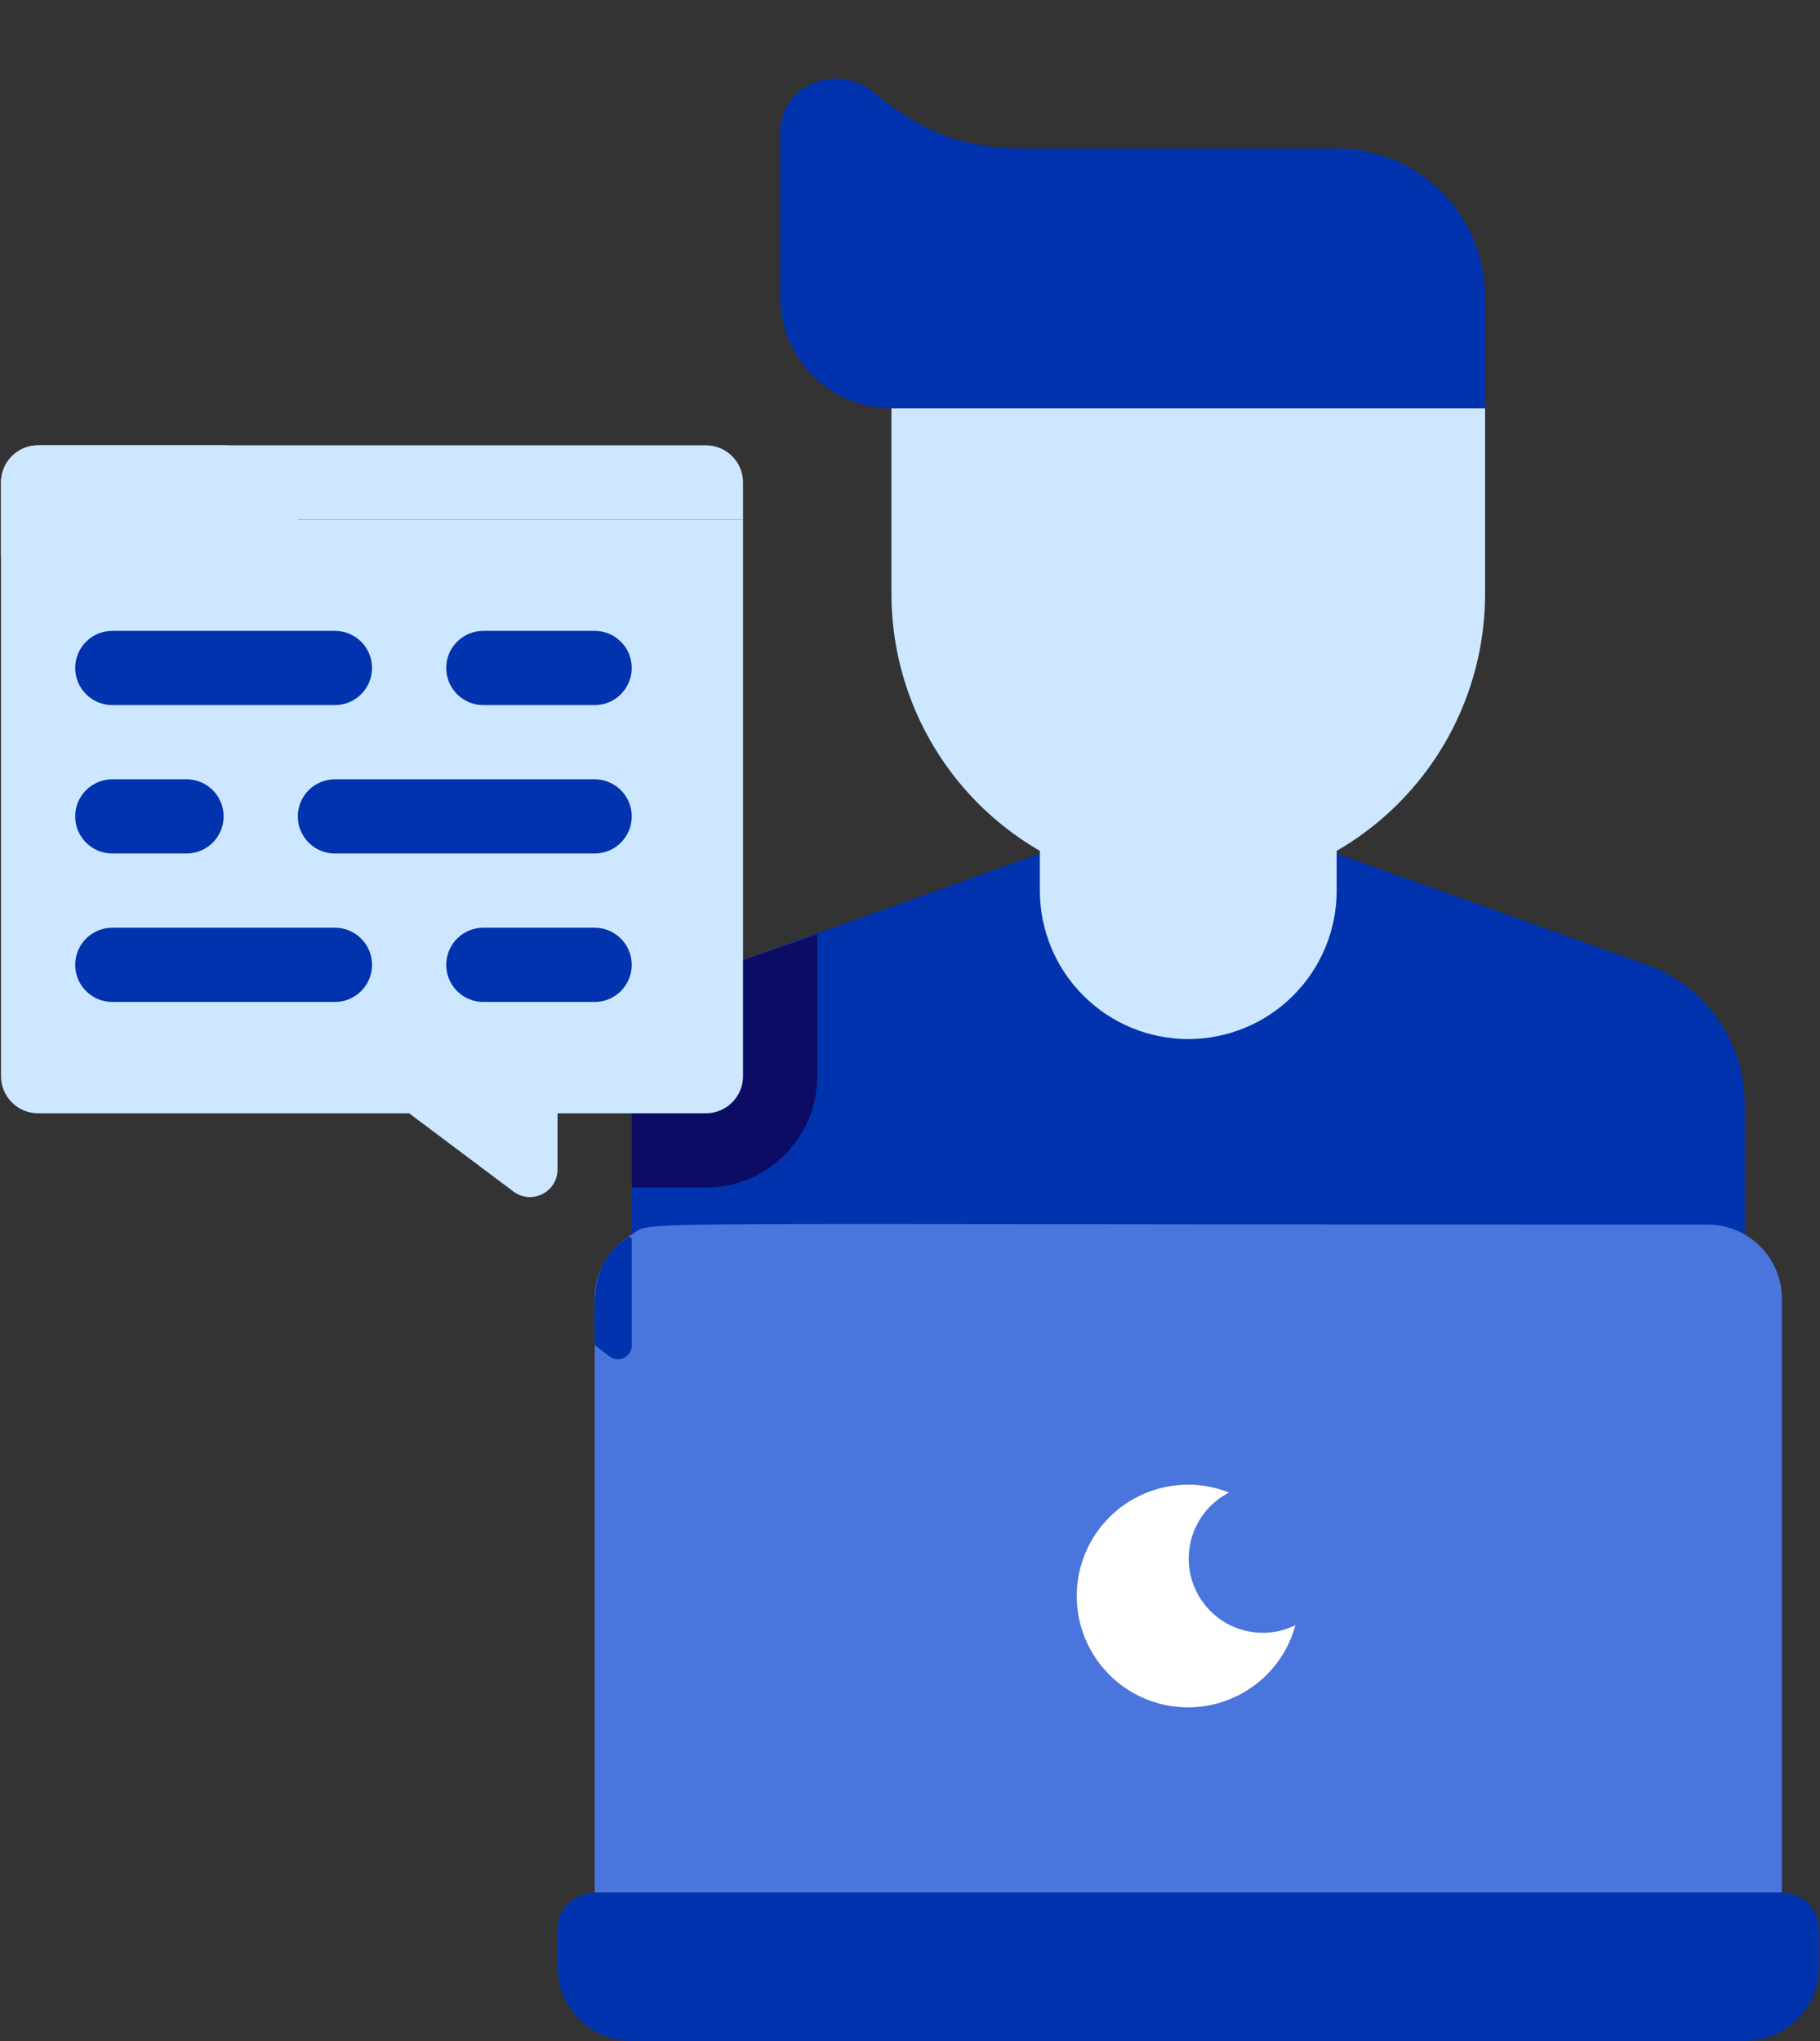 <svg width="66" height="74" viewBox="0 0 66 74" fill="none" xmlns="http://www.w3.org/2000/svg">
<rect x="0" y="0" width="66" height="74" fill="#333333" stroke="none"/>
<path d="M63.273 40.095V55.164H22.909V40.095C22.898 38.981 23.232 37.891 23.865 36.976C24.499 36.06 25.401 35.363 26.448 34.982L37.709 30.946H48.473L59.734 34.982C60.781 35.363 61.683 36.06 62.316 36.976C62.95 37.891 63.284 38.981 63.273 40.095Z" fill="#0033AD"/>
<path d="M43.091 37.673C41.664 37.673 40.295 37.106 39.285 36.096C38.276 35.087 37.709 33.718 37.709 32.291V29.6H48.473V32.291C48.473 33.718 47.906 35.087 46.896 36.096C45.887 37.106 44.518 37.673 43.091 37.673Z" fill="#CCE7FF"/>
<path d="M43.091 32.291C40.236 32.291 37.498 31.157 35.48 29.138C33.461 27.12 32.327 24.382 32.327 21.527V14.8H53.855V21.527C53.855 24.382 52.721 27.12 50.702 29.138C48.683 31.157 45.946 32.291 43.091 32.291Z" fill="#CCE7FF"/>
<path d="M64.618 47.091V68.618H21.564V47.091C21.564 46.619 21.689 46.156 21.925 45.747C22.161 45.338 22.5 44.999 22.909 44.763C23.797 44.238 20.703 44.4 61.927 44.4C62.641 44.4 63.325 44.683 63.83 45.188C64.335 45.693 64.618 46.377 64.618 47.091Z" fill="#4A75DC"/>
<path d="M21.564 68.618H64.618C64.975 68.618 65.317 68.76 65.57 69.012C65.822 69.265 65.964 69.607 65.964 69.964V71.309C65.964 72.023 65.68 72.707 65.175 73.212C64.671 73.716 63.986 74 63.273 74H22.909C22.195 74 21.511 73.716 21.006 73.212C20.502 72.707 20.218 72.023 20.218 71.309V69.964C20.218 69.607 20.36 69.265 20.612 69.012C20.864 68.76 21.207 68.618 21.564 68.618Z" fill="#0033AD"/>
<path d="M53.855 10.764V14.8H32.327C31.257 14.8 30.23 14.375 29.473 13.618C28.716 12.861 28.291 11.834 28.291 10.764V4.828C28.291 3.047 30.365 2.242 31.732 3.385C33.188 4.601 34.739 5.382 37.023 5.382H48.473C49.9 5.382 51.269 5.949 52.278 6.958C53.288 7.967 53.855 9.336 53.855 10.764Z" fill="#0033AD"/>
<path d="M46.979 58.917C46.766 59.707 46.318 60.413 45.695 60.943C45.071 61.472 44.301 61.8 43.488 61.882C42.674 61.964 41.854 61.797 41.138 61.403C40.421 61.009 39.841 60.406 39.474 59.675C39.107 58.944 38.972 58.119 39.085 57.309C39.198 56.498 39.554 55.742 40.107 55.139C40.659 54.536 41.382 54.115 42.179 53.932C42.977 53.749 43.811 53.812 44.571 54.114C44.035 54.389 43.606 54.836 43.354 55.383C43.102 55.93 43.041 56.546 43.18 57.132C43.32 57.718 43.652 58.241 44.124 58.616C44.595 58.991 45.179 59.196 45.782 59.2C46.198 59.204 46.609 59.107 46.979 58.917Z" fill="white"/>
<path d="M22.758 44.862C22.823 44.818 22.909 44.865 22.909 44.944V48.782C22.909 49.194 22.439 49.429 22.109 49.182L21.604 48.803C21.578 48.784 21.564 48.754 21.564 48.723C21.559 47.12 21.364 45.825 22.758 44.862Z" fill="#0033AD"/>
<path d="M29.636 33.879V39.018C29.636 40.089 29.211 41.115 28.454 41.872C27.697 42.629 26.671 43.055 25.6 43.055H22.909V40.095C22.898 38.981 23.232 37.891 23.865 36.976C24.499 36.06 25.401 35.363 26.448 34.982L29.636 33.879Z" fill="#0C0C64"/>
<path d="M26.945 18.836V39.018C26.945 39.375 26.804 39.717 26.551 39.97C26.299 40.222 25.957 40.364 25.6 40.364H20.218V42.4C20.218 43.224 19.277 43.694 18.618 43.2L14.836 40.364H1.382C1.025 40.364 0.683 40.222 0.43 39.97C0.178 39.717 0.036 39.375 0.036 39.018V18.836H26.945Z" fill="#CCE7FF"/>
<path d="M1.382 16.145H25.6C25.957 16.145 26.299 16.287 26.551 16.54C26.804 16.792 26.945 17.134 26.945 17.491V18.836H0.036V17.491C0.036 17.134 0.178 16.792 0.43 16.54C0.683 16.287 1.025 16.145 1.382 16.145Z" fill="#CCE7FF"/>
<path d="M1.382 16.145H8.109C8.823 16.145 9.507 16.429 10.012 16.934C10.517 17.438 10.8 18.123 10.8 18.836V20.182H0.036V17.491C0.036 17.134 0.178 16.792 0.43 16.54C0.683 16.287 1.025 16.145 1.382 16.145Z" fill="#CCE7FF"/>
<path d="M12.146 22.873H4.073C3.33 22.873 2.727 23.475 2.727 24.218C2.727 24.961 3.33 25.564 4.073 25.564H12.146C12.889 25.564 13.491 24.961 13.491 24.218C13.491 23.475 12.889 22.873 12.146 22.873Z" fill="#0033AD"/>
<path d="M21.564 28.255H12.146C11.402 28.255 10.8 28.857 10.8 29.6C10.8 30.343 11.402 30.945 12.146 30.945H21.564C22.307 30.945 22.909 30.343 22.909 29.6C22.909 28.857 22.307 28.255 21.564 28.255Z" fill="#0033AD"/>
<path d="M21.564 22.873H17.527C16.784 22.873 16.182 23.475 16.182 24.218C16.182 24.961 16.784 25.564 17.527 25.564H21.564C22.307 25.564 22.909 24.961 22.909 24.218C22.909 23.475 22.307 22.873 21.564 22.873Z" fill="#0033AD"/>
<path d="M12.146 33.636H4.073C3.33 33.636 2.727 34.239 2.727 34.982C2.727 35.725 3.33 36.327 4.073 36.327H12.146C12.889 36.327 13.491 35.725 13.491 34.982C13.491 34.239 12.889 33.636 12.146 33.636Z" fill="#0033AD"/>
<path d="M21.564 33.636H17.527C16.784 33.636 16.182 34.239 16.182 34.982C16.182 35.725 16.784 36.327 17.527 36.327H21.564C22.307 36.327 22.909 35.725 22.909 34.982C22.909 34.239 22.307 33.636 21.564 33.636Z" fill="#0033AD"/>
<path d="M6.764 28.255H4.073C3.33 28.255 2.727 28.857 2.727 29.6C2.727 30.343 3.33 30.945 4.073 30.945H6.764C7.507 30.945 8.109 30.343 8.109 29.6C8.109 28.857 7.507 28.255 6.764 28.255Z" fill="#0033AD"/>
</svg>
